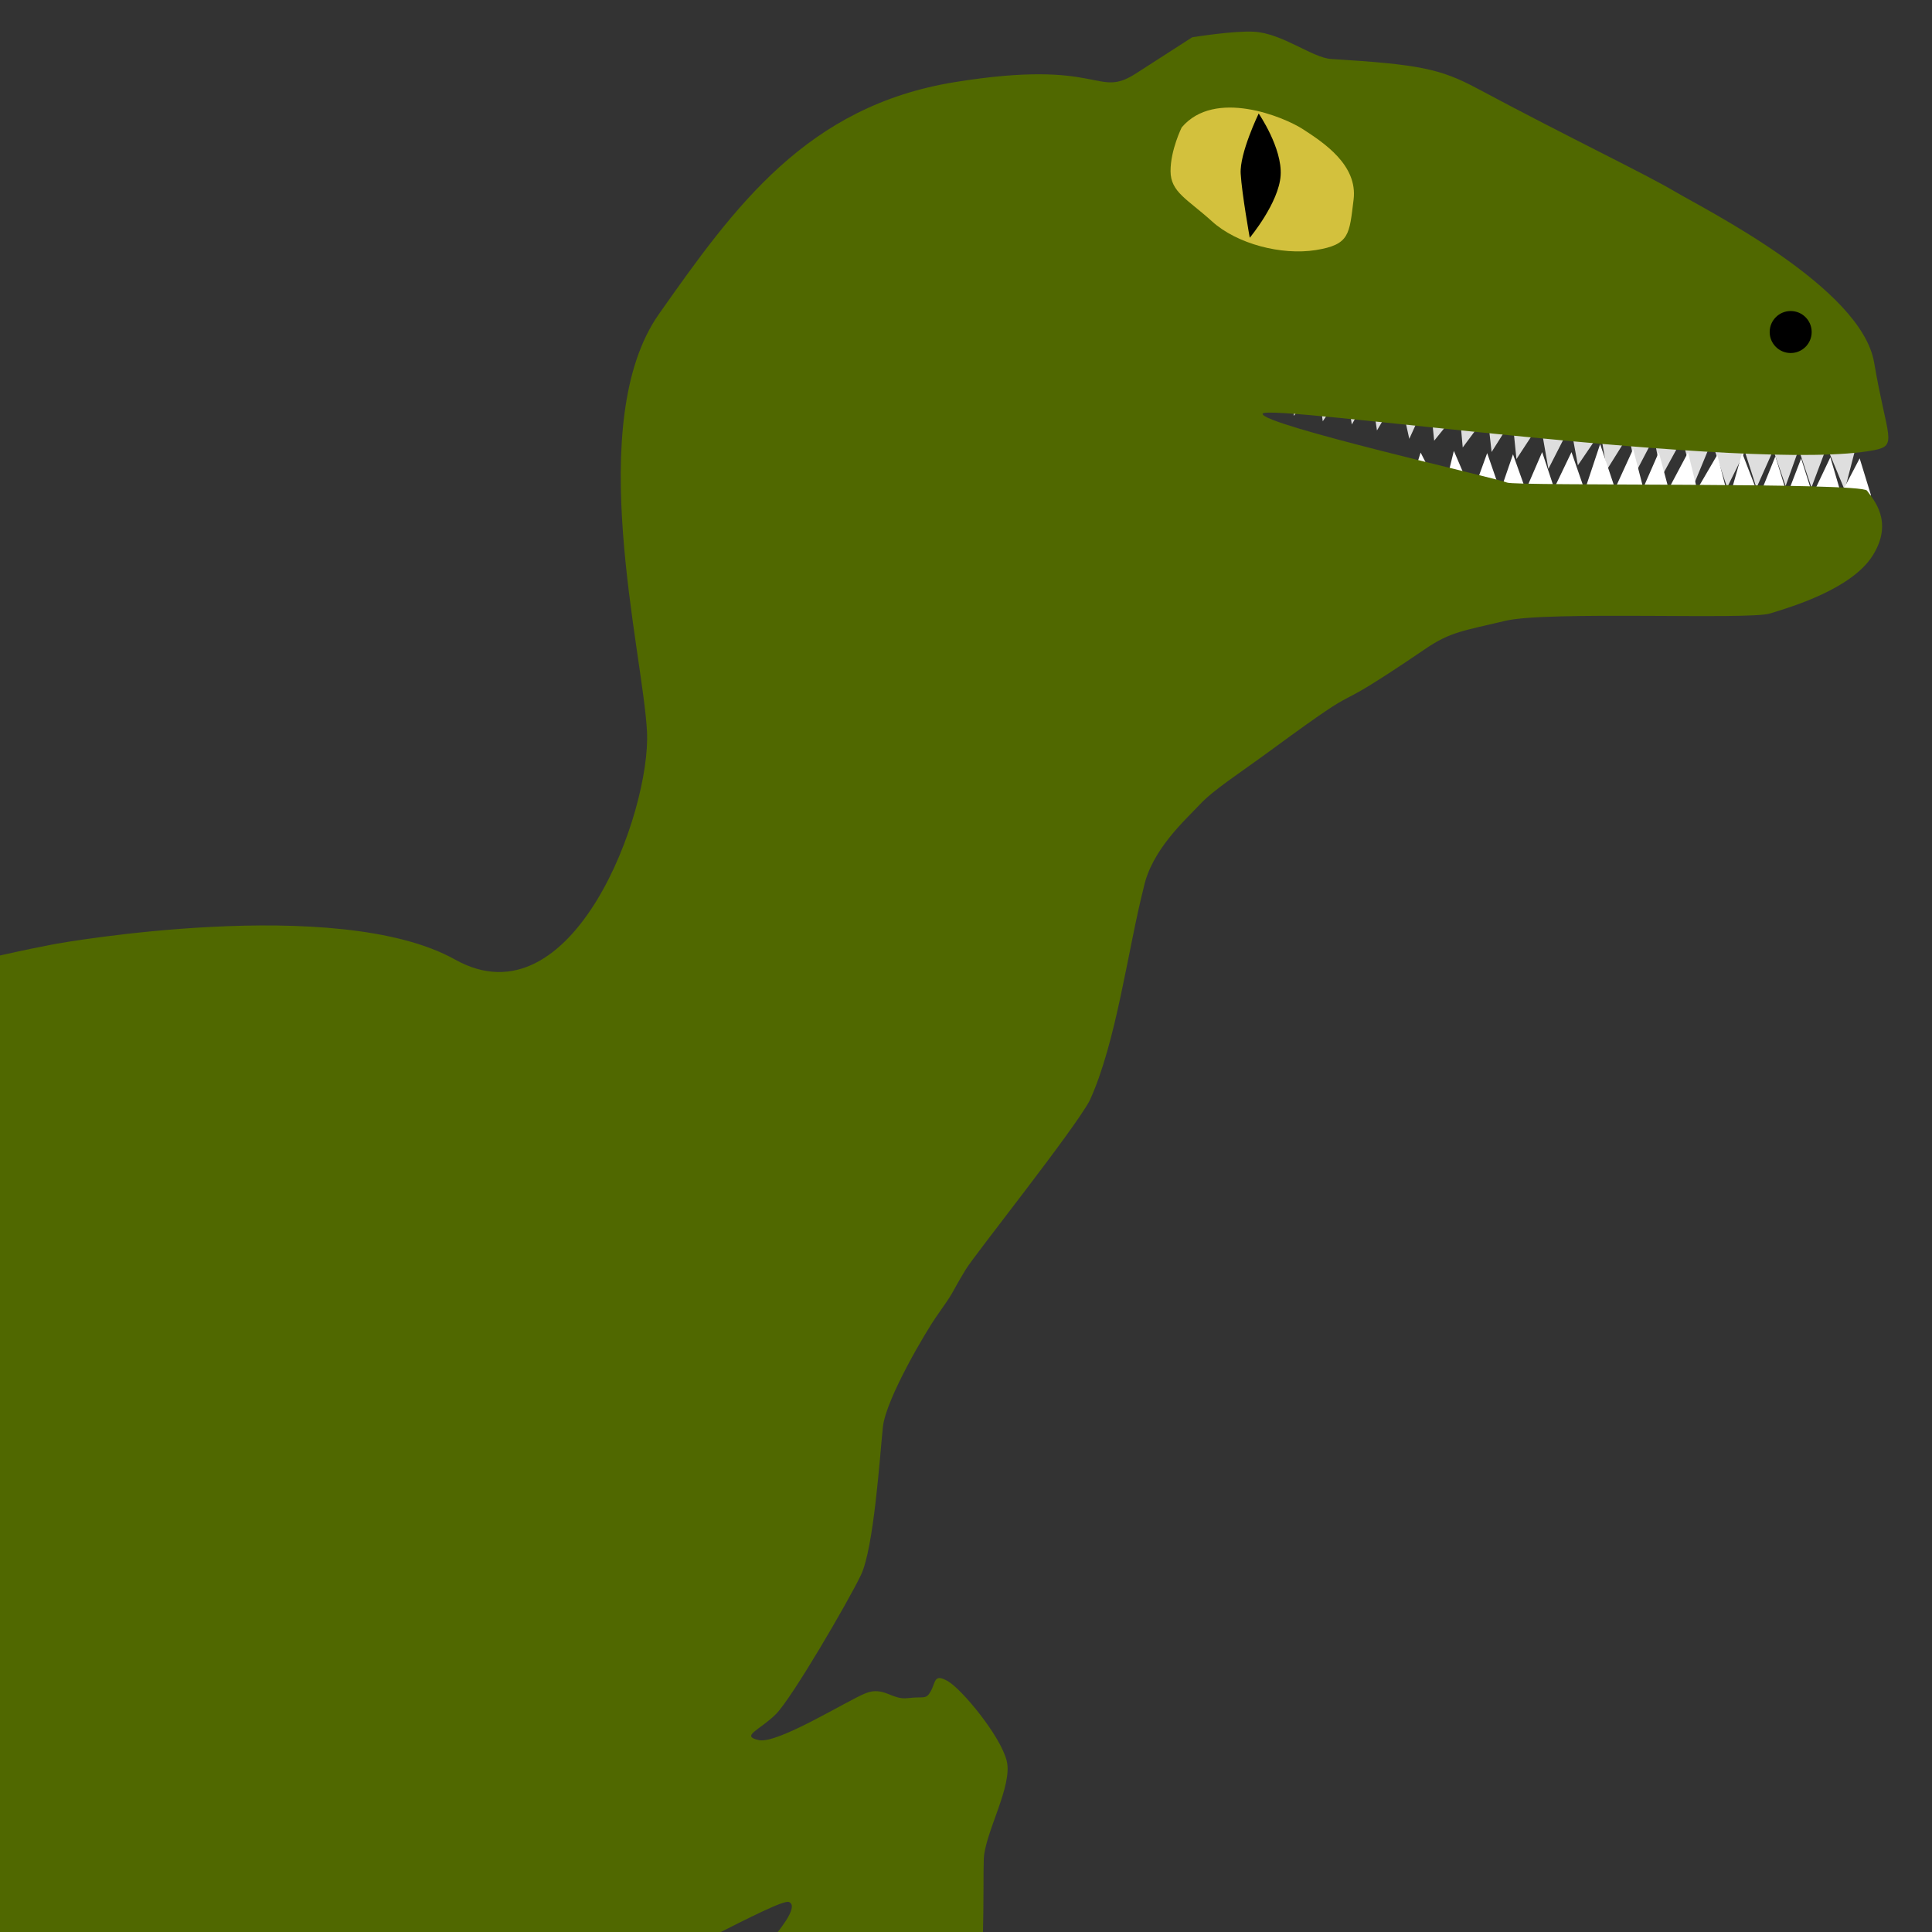 <?xml version="1.0" encoding="UTF-8" standalone="no"?>
<!-- Created with Inkscape (http://www.inkscape.org/) -->

<svg
   version="1.1"
   id="svg1"
   width="512"
   height="512"
   viewBox="0 0 512 512"
   sodipodi:docname="Raptor.svg"
   inkscape:version="1.3 (0e150ed6c4, 2023-07-21)"
   inkscape:export-filename="..\Assets\Sprites\Units\Raptor.png"
   inkscape:export-xdpi="96"
   inkscape:export-ydpi="96"
   xmlns:inkscape="http://www.inkscape.org/namespaces/inkscape"
   xmlns:sodipodi="http://sodipodi.sourceforge.net/DTD/sodipodi-0.dtd"
   xmlns="http://www.w3.org/2000/svg"
   xmlns:svg="http://www.w3.org/2000/svg">
  <rect x="0" y="0" width="512" height="512" fill="#333333" stroke="none"/>
  <defs
     id="defs1" />
  <sodipodi:namedview
     id="namedview1"
     pagecolor="#505050"
     bordercolor="#ffffff"
     borderopacity="1"
     inkscape:showpageshadow="0"
     inkscape:pageopacity="0"
     inkscape:pagecheckerboard="1"
     inkscape:deskcolor="#505050"
     inkscape:export-bgcolor="#1200eb00"
     inkscape:zoom="0.83105469"
     inkscape:cx="6.6180964"
     inkscape:cy="277.3584"
     inkscape:window-width="1920"
     inkscape:window-height="1009"
     inkscape:window-x="-8"
     inkscape:window-y="-8"
     inkscape:window-maximized="1"
     inkscape:current-layer="g1" />
  <g
     inkscape:groupmode="layer"
     inkscape:label="Image"
     id="g1">
    <path
       style="fill:#dedede;fill-opacity:1;stroke:#000000;stroke-width:0;stroke-dasharray:none"
       d="m 492.045,117.588 -3.172,12.291 -4.758,-11.498 -4.064,10.804 -3.37,-10.11 -3.469,9.714 -3.271,-9.515 -4.46,10.011 -3.073,-9.614 -4.702,9.517 -3.224,-9.672 c 0,0 10.093,-10.934 17.522,-11.074 7.429,-0.14 20.041,9.147 20.041,9.147 z"
       id="path6" />
    <path
       style="fill:#dedede;fill-opacity:1;stroke:#000000;stroke-width:0;stroke-dasharray:none"
       d="m 453.775,116.579 -4.846,11.732 -3.117,-12.046 -5.523,10.136 -1.935,-10.48 -4.783,9.139 -1.92,-9.877 -5.806,9.296 -1.71,-9.948 -5.977,8.773 -1.851,-10.026 c 0,0 11.511,-9.428 18.888,-8.537 7.377,0.891 18.578,11.838 18.578,11.838 z"
       id="path6-9" />
    <path
       style="fill:#dedede;fill-opacity:1;stroke:#000000;stroke-width:0;stroke-dasharray:none"
       d="m 416.112,112.964 -5.776,11.303 -2.135,-12.259 -6.323,9.657 -1.083,-10.602 -5.505,8.723 -1.116,-10 -6.537,8.797 -0.901,-10.053 -6.665,8.262 -1.036,-10.142 c 0,0 12.235,-8.469 19.515,-6.985 7.281,1.484 17.563,13.299 17.563,13.299 z"
       id="path6-9-8" />
    <path
       style="fill:#dedede;fill-opacity:1;stroke:#000000;stroke-width:0;stroke-dasharray:none"
       d="m 378.738,104.746 -5.261,11.552 -2.686,-12.15 -5.881,9.932 -1.56,-10.542 -5.106,8.962 -1.566,-9.939 -6.133,9.083 -1.354,-10.002 -6.285,8.554 -1.493,-10.085 c 0,0 11.84,-9.012 19.181,-7.858 7.34,1.154 18.144,12.493 18.144,12.493 z"
       id="path6-9-8-6" />
    <path
       style="fill:#ffffff;fill-opacity:1;stroke:#000000;stroke-width:0;stroke-dasharray:none"
       d="m 344.272,136.563 1.29,-12.628 6.43,10.653 2.396,-11.292 4.85,9.489 1.971,-10.124 4.663,8.916 2.907,-10.567 4.482,9.044 3.22,-10.115 4.64,9.078 c 0,0 -8.336,12.325 -15.66,13.579 -7.324,1.254 -21.187,-6.034 -21.187,-6.034 z"
       id="path6-2" />
    <path
       style="fill:#ffffff;fill-opacity:1;stroke:#000000;stroke-width:0;stroke-dasharray:none"
       d="m 382.259,131.813 3.029,-12.327 4.891,11.442 3.938,-10.85 3.487,10.07 3.356,-9.753 3.381,9.477 4.344,-10.062 3.184,9.578 4.591,-9.571 3.336,9.634 c 0,0 -9.965,11.05 -17.392,11.276 -7.427,0.226 -20.145,-8.914 -20.145,-8.914 z"
       id="path6-9-0" />
    <path
       style="fill:#ffffff;fill-opacity:1;stroke:#000000;stroke-width:0;stroke-dasharray:none"
       d="m 420.038,129.732 4.014,-12.042 3.952,11.799 4.801,-10.497 2.663,10.319 4.132,-9.451 2.605,9.719 5.142,-9.679 2.401,9.804 5.349,-9.169 2.548,9.872 c 0,0 -10.824,10.21 -18.245,9.836 -7.421,-0.374 -19.36,-10.511 -19.36,-10.511 z"
       id="path6-9-8-0" />
    <path
       style="fill:#ffffff;fill-opacity:1;stroke:#000000;stroke-width:0;stroke-dasharray:none"
       d="m 458.222,132.245 3.467,-12.211 4.48,11.609 4.323,-10.703 3.126,10.188 3.702,-9.627 3.041,9.591 4.7,-9.901 2.84,9.686 4.93,-9.401 2.99,9.747 c 0,0 -10.353,10.688 -17.783,10.649 -7.43,-0.039 -19.815,-9.627 -19.815,-9.627 z"
       id="path6-9-8-6-8" />
    <g
       id="g6"
       transform="matrix(0.953,0,0,0.953,27.385,7.905)">
      <path
         style="display:inline;fill:#506800;fill-opacity:1;stroke:#000000;stroke-width:0"
         d="m -152.298,295.23 c 0,0 25.012,-4.447 60.584,-18.898 35.573,-14.451 78.927,-22.233 78.927,-22.233 0,0 77.815,-13.896 110.608,4.447 32.793,18.342 54.47,-41.131 53.359,-63.364 -1.112,-22.233 -17.786,-86.152 3.335,-116.167 21.121,-30.014 41.131,-57.805 82.261,-64.475 41.131,-6.67 39.201,4.784 50.376,-2.407 L 302.789,2.073 c 0,0 11.545,-1.87 17.163,-1.551 7.986,0.454 16.235,7.263 21.512,7.588 24.258,1.493 30.252,2.67 40.521,8.161 26.303,14.067 46.377,23.581 55.023,28.691 8.647,5.109 51.879,26.726 55.416,47.556 3.537,20.83 6.75,23.061 0,24.368 -33.743,6.534 -169.641,-13.178 -170.057,-10.121 -0.417,3.057 65.923,18.086 67.938,19.128 2.015,1.042 98.466,-0.118 100.133,2.245 1.667,2.362 7.504,8.476 1.667,17.925 -5.836,9.449 -22.789,14.451 -28.694,16.258 -5.906,1.806 -61.835,-0.764 -73.507,2.015 -11.672,2.779 -15.285,3.057 -22.233,7.781 -31.62,21.502 -12.481,5.837 -42.804,28.078 -9.563,7.014 -16.113,11.108 -20.004,15.276 -3.891,4.169 -13.34,12.506 -15.563,23.067 -4.398,17.247 -7.577,42.961 -15.007,59.195 -4.447,8.337 -32.012,42.917 -34.461,46.967 -5.06,8.37 -2.31,4.789 -8.337,13.34 -2.331,3.307 -13.896,22.511 -14.729,30.57 -0.834,8.059 -2.501,33.627 -6.114,41.131 -3.613,7.504 -19.176,34.183 -23.622,38.63 -4.447,4.447 -10.005,6.114 -4.724,7.226 5.28,1.112 24.734,-11.116 29.736,-13.062 5.002,-1.945 7.226,1.945 11.672,1.39 4.447,-0.556 5.002,0.556 6.392,-1.945 1.39,-2.501 0.834,-5.002 4.724,-2.779 3.891,2.223 14.729,15.285 16.397,22.233 1.667,6.948 -6.114,20.01 -6.392,27.235 -0.278,7.226 0.556,36.128 -2.779,42.242 -3.335,6.114 -2.779,7.781 -6.67,8.893 -3.891,1.112 -6.114,2.501 -8.059,6.67 -1.945,4.169 -0.556,13.062 -5.28,16.397 -4.724,3.335 -14.173,9.449 -19.454,15.285 -5.28,5.836 -8.337,11.116 -11.394,16.675 -3.057,5.558 -5.28,4.169 -8.337,7.781 -3.057,3.613 -3.613,11.116 -5.836,14.173 -2.223,3.057 -25.846,26.124 -41.964,26.679 -16.119,0.556 -28.347,-17.508 -30.848,-23.344 -2.501,-5.836 1.945,-6.392 4.724,-4.169 2.779,2.223 13.618,11.95 19.454,11.394 5.836,-0.556 11.394,-1.667 12.228,-5.002 0.834,-3.335 -0.556,-11.116 -3.613,-12.784 -3.057,-1.667 7.226,-7.504 5.28,-10.005 -1.945,-2.501 -12.506,-2.223 -16.953,-6.67 -4.447,-4.447 -11.394,-15.007 -8.893,-20.843 2.501,-5.836 8.059,8.615 13.34,9.727 5.28,1.112 10.283,6.948 11.672,2.223 1.39,-4.724 0.278,-14.729 5.28,-20.01 5.002,-5.28 -2.501,-1.39 -2.501,-6.392 0,-5.002 -1.39,-16.675 1.112,-19.454 2.501,-2.779 5.002,-5.002 6.948,-1.112 1.945,3.891 -0.834,15.841 2.501,18.064 3.335,2.223 15.007,-5.002 15.841,-9.449 0.834,-4.447 -0.278,-14.729 2.501,-16.953 2.779,-2.223 12.784,-5.558 13.062,-8.893 0.278,-3.335 -1.667,-6.948 0.278,-9.449 1.945,-2.501 6.948,-8.615 4.169,-9.727 -2.779,-1.112 -38.352,19.454 -47.801,21.677 -9.449,2.223 -23.622,6.114 -39.741,4.447 -16.119,-1.667 -31.682,-4.724 -34.739,-7.781 -3.057,-3.057 -3.891,-5.28 -7.226,-5.558 -3.335,-0.278 -16.953,12.228 -29.736,13.34 -12.784,1.112 -38.63,7.781 -51.413,15.007 -12.784,7.226 -33.071,16.119 -36.684,20.01 -3.613,3.891 -1.39,21.399 -1.667,26.401 -0.278,5.002 -1.39,30.848 -3.613,37.796 -2.223,6.948 -9.449,20.565 -11.672,23.067 -2.223,2.501 -79.665,0 -79.665,0 z"
         id="path1"
         sodipodi:nodetypes="cscssssscsssssssssssssssssssssssssssssssssssssssssssssssssssssssssssssssssssscc" />
      <path
         style="display:inline;fill:#d3c13d;fill-opacity:1;stroke:#000000;stroke-width:0"
         d="m 299.876,27.134 c 9.145,-10.803 28.298,-3.032 33.819,0.569 5.521,3.601 15.184,9.855 13.976,19.521 -1.208,9.666 -1.035,12.509 -10.525,14.025 -9.49,1.516 -21.913,-1.706 -28.815,-7.96 -6.902,-6.254 -11.561,-8.15 -11.561,-14.025 0,-5.875 3.106,-12.13 3.106,-12.13 z"
         id="path3" />
      <path
         style="fill:#000000;fill-opacity:1;stroke:#000000;stroke-width:0"
         d="m 318.797,57.821 c 0,0 8.097,-9.707 8.587,-17.338 0.49,-7.631 -6.103,-17.209 -6.103,-17.209 0,0 -5.343,11.04 -5.005,16.73 0.338,5.69 2.521,17.817 2.521,17.817 z"
         id="path4" />
    </g>
    <circle
       style="fill:#000000;fill-opacity:1;stroke:#000000;stroke-width:0;stroke-dasharray:none"
       id="path7"
       cx="474.548"
       cy="87.991"
       r="5.565" />
  </g>
</svg>
